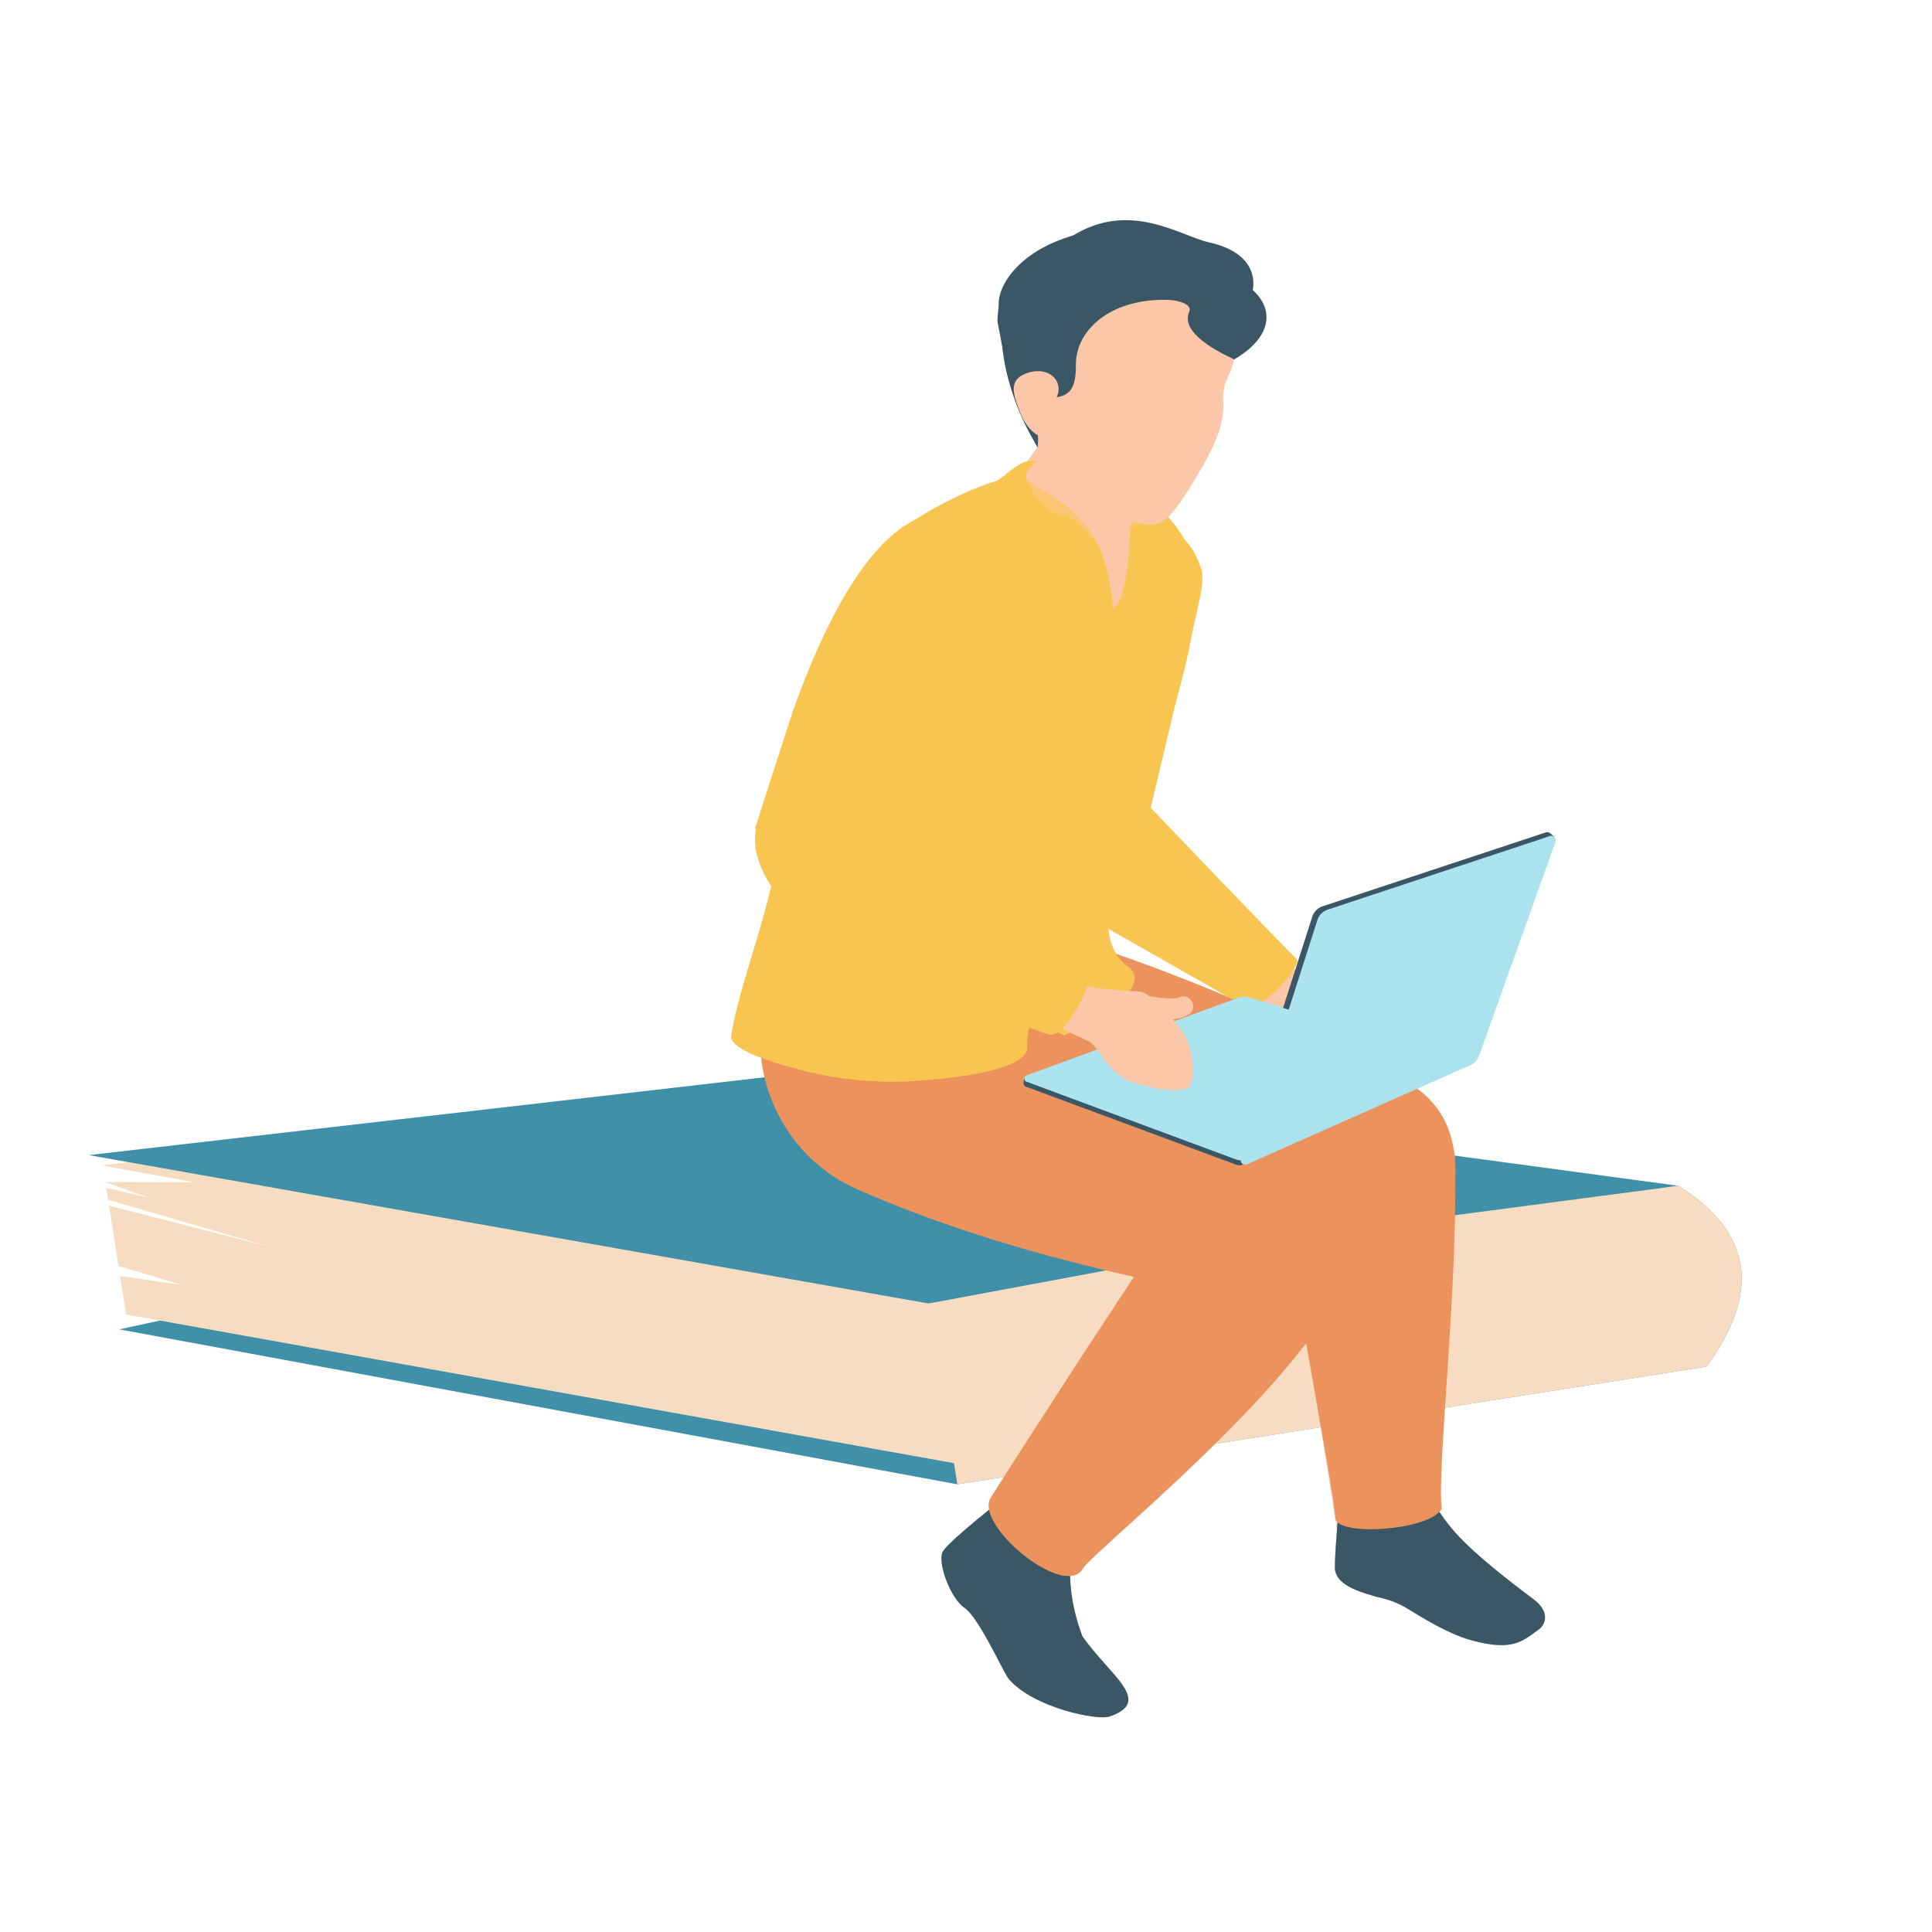<svg version="1.2" baseProfile="tiny-ps" xmlns="http://www.w3.org/2000/svg" viewBox="0 0 1069 1069" width="1069" height="1069">
	<title>2002</title>
	<style>
		tspan { white-space:pre }
		.s0 { fill: #3f90a8 } 
		.s1 { fill: #f8dcc2 } 
		.s2 { mix-blend-mode: multiply;fill: #f8dcc2 } 
		.s3 { fill: #3b5765 } 
		.s4 { opacity: .3;mix-blend-mode: multiply;fill: #3b5765 } 
		.s5 { fill: #ec925d } 
		.s6 { opacity: .4;mix-blend-mode: multiply;fill: #ec925d } 
		.s7 { fill: #f8c650 } 
		.s8 { fill: #fcc7a9 } 
		.s9 { mix-blend-mode: multiply;fill: #f8c650 } 
		.s10 { opacity: .5;mix-blend-mode: multiply;fill: #f8c650 } 
		.s11 { opacity: .4;mix-blend-mode: multiply;fill: #fcc7a9 } 
		.s12 { opacity: .7;mix-blend-mode: multiply;fill: #f8c650 } 
		.s13 { opacity: .1;mix-blend-mode: multiply;fill: #f8c650 } 
		.s14 { fill: #abe3ef } 
		.s15 { mix-blend-mode: multiply;fill: #abe3ef } 
		.s16 { opacity: .5;mix-blend-mode: screen;fill: #abe3ef } 
		.s17 { opacity: .5;mix-blend-mode: multiply;fill: #abe3ef } 
	</style>
	<rect width="1069" height="1069" id="Color Fill 1" style="fill: #ffffff" />
	<g id="Layer 1">
		<g id="&lt;Group&gt;">
			<g id="&lt;Group&gt;">
				<g id="&lt;Group&gt;">
					<path id="&lt;Path&gt;" class="s0" d="m944.31 756.15l-33.45-7.44l-235.73-52.81l17.19-2.62l25.32-4l31-4.97l159-25l20.88-3.22c40.83 25.29 46.09 58.64 15.78 100.06l0.01 0z" />
					<path id="&lt;Path&gt;" class="s0" d="m944.31 756.15l-414.61 65.14l-463.7-85.74l203.29-44.15l16.98-4.16l93.21-38.98l93.48-22.96l98.12 29.04l134.23 31.21l11.08 3.31l1.25 0.42l1.56 0.41l197.18 58.21l27.92 8.26l0.01-0.01z" />
					<path id="&lt;Path&gt;" class="s1" d="m100.2 710.9l-34.65-10.46l-5.24-33.37l89.66 23.01l-90.16-26.21l-1.04-6.63l23.69 5.51l-24.19-8.7l870.32 2.03c16.48 61.93 14.92 61.65 7.28 89.17l-407.97 64.35l-458.12-82.28l-3.35-21.28l33.77 4.85l0 0.01z" />
					<path id="&lt;Path&gt;" class="s1" d="m508.28 727.97l-451.46-83.12l399.16-47.92l466.92 65.86l-414.62 65.18h0z" />
					<path id="&lt;Path&gt;" class="s2" d="m514.89 727.05l-458.08-82.2l399.16-47.92l472.61 59.17l0.9 3.37l-414.58 67.58h-0.01z" />
					<path id="&lt;Path&gt;" class="s0" d="m513.97 721.28l-464.91-82.14l379.71-43.73c21.74-3.41 43.92-2.7 65.39 2.1l434.43 58.59l-414.62 65.18h0z" />
					<path id="&lt;Path&gt;" class="s2" d="m944.31 756.15l-414.61 65.14l-1.81-11.67l-13-82.57l-0.98-5.83l191.41-35.67l200.93-26.5l22.27-2.96c40.83 25.29 46.09 58.64 15.78 100.06l0.01 0z" />
				</g>
			</g>
			<g id="&lt;Group&gt;">
				<path id="&lt;Path&gt;" class="s3" d="m851.03 901.95c-8.92 6.32-14.2 11.9-37.11 5.6c-12.5-3.44-26.54-12.18-34.88-17.28c-4.66-2.9-9.79-4.93-15.16-6.2c-1.6-0.39-3.1-0.71-4.46-1.13c-0.17-0.06-0.34-0.13-0.6-0.26c-18.55-5.09-19.42-11.28-20.09-13.65c-0.54-1.85 0.5-18.14 3.11-48.88l51.35 11.17c4.33 7.57 9.93 14.79 16.81 21.65c12.81 12.77 33.03 27.74 38.65 31.96c8.57 6.45 7.31 13.61 2.38 17.03l0-0.01z" />
				<path id="&lt;Path&gt;" class="s4" d="m798.41 839.22c4.13 7.36-8.62 12.11-38.25 14.22c-27.59 1.97-6.89 26.35-1.34 29.24c-18.55-5.09-19.42-11.28-20.09-13.65c-0.54-1.85 0.5-18.14 3.11-48.88l51.35 11.17c1.06 2.11 2.8 4.75 5.23 7.9h-0.01z" />
				<path id="&lt;Path&gt;" class="s5" d="m805.22 652.32c-0.82 20.33-13.83 26.55-22.8 42.17c-6.15-1.74-15.43-2.95-26.86-3.83c-10.67-0.89-23.31-1.38-36.94-1.77c-69.8-2.23-167.16-1.17-181.56-18.66c-3.89-4.68-21.04-72.36-23.78-77.25c-5.8-10.42-8.86-21.14-9.14-31.01c-0.44-17.9 8-33.04 25.18-39.1c9.75-3.54 22.45-3.97 37.73-0.17c6.14 2.32 18.18-5.42 24.61-3.46c5.56 1.72 11.06 3.53 16.56 5.42c13.42 4.43 26.63 9.23 39.61 14.21c51.21 19.52 101.84 44.16 133.73 61.65c19.68 13.03 24.47 31.96 23.67 51.8l-0.01 0z" />
				<path id="&lt;Path&gt;" class="s5" d="m804.89 638.17c2.63 67.08-10.17 176.51-7.12 196.72c-7.18 12.14-57.36 15.24-58.81 5.42c-1.01-8.02-0.99-8.29-1.12-9.44c-5.37-34.71-25.23-144.61-28.11-155.95c-0.03-0.25 0.09-0.68 0.38-1.13c2.33-4.63 18.29-17.68 35.67-30.89c22.79-17.27 58.91-9.98 59.12-4.73l-0.01 0z" />
				<path id="&lt;Path&gt;" class="s6" d="m757.95 709.46c-11.1 37.19-20.67 113.67-17.98 138.87c-5.36-34.71-23.13-145.08-26.01-156.41c-0.03-0.25 4.37-2.57 4.66-3.03c-69.8-2.23-167.16-1.17-181.56-18.66c-3.89-4.68-21.04-72.36-23.78-77.25c-5.8-10.42-8.86-21.14-9.14-31.01l104.07-37.31c13.42 4.43 26.63 9.23 39.61 14.21c3.54 0.66 2.33 6.05-3.64 16.14c-3.62 6.12 7.06 21.55 13.09 25.32c32.96 20.58 68.95 42.72 88.51 62.56c14.55 14.76 18.76 44.49 12.17 66.57z" />
				<path id="&lt;Path&gt;" class="s7" d="m662.76 336.09c-0.88 5.13-18.65 79.83-26.02 110.72c0 0.05 0 0.1 0 0.15c-1.84 7.85-3.04 12.84-3.04 13.06c-15.93-2.05-46.11-9.83-58.75-25.61c-4.4-5.5-6.64-12.03-5.28-19.59c2.32-12.91 12.73-42.78 16.01-54.96c4.56-17.02 10.49-31.04 17.45-41.67c7.76-12.11 16.89-19.81 26.97-22.6c23.85-6.53 29.94 6.75 34.42 18.71c2.32 6.38-1.2 18.93-1.76 21.79l0 0z" />
				<path id="&lt;Path&gt;" class="s8" d="m708.16 528.38c8.01 8.4 14.12 13.36 18.32 14.88c6.3 2.29 18.32-1.72 30.91 0c12.59 1.72 16.1 18.88 18.32 22.9c2.22 4.02 2.79 16.51-10.05 17.13c-12.84 0.62-27.31-18.93-27.65-12c4.87 8.57 8.91 13.6 2.78 13.77c-6.13 0.16-15.68-17.74-24.73-20.53c-9.05-2.79-15.92-6.06-18.21-11.65c-1.53-3.73 1.91-11.89 10.3-24.49l0.01-0.01z" />
				<path id="&lt;Path&gt;" class="s7" d="m687.41 556.13c-2.19-1.27-5.1-2.93-8.72-4.99c-0.08 0-0.16 0-0.24-0.15c-23.69-13.43-86.29-49.16-93.17-53.12c-8.4-4.84-21.45-21.79-25.53-27.81c0.96-15.48 6.8-27.81 15.21-35.66c16.09-14.89 41.62-13.72 61.8 12.55c0.08 0.22 78.04 81.66 80.85 83.86c3.04 2.42-18.66 30.42-30.18 25.31l-0.02 0.01z" />
				<path id="&lt;Path&gt;" class="s7" d="m567.96 270.1l-7.45-10.54c6.61-5.52 13.98-6.55 22.12-3.11l-14.67 13.65v0z" />
				<path id="&lt;Path&gt;" class="s9" d="m560.52 259.56c6.61-5.52 13.98-6.55 22.12-3.11c8.14 3.44 3.25 7.99-14.67 13.65l-7.45-10.54v0z" />
				<path id="&lt;Path&gt;" class="s3" d="m682.91 198.86c-22.21 18.99-25.1 50.99-67.81 50.99c-42.71 0-35.19 10.58-47.68-15.84c-12.17-25.74-12.86-39.56-14.79-64.71c-0.95-12.43 13.1-31.04 40.87-38.87c32.07-19.72 59.25 0.05 75.73 3.74c24.14 5.4 26.23 20.27 23.23 29.04c0.24 22.61-2.02 24.16-9.55 35.66l0-0.01z" />
				<path id="&lt;Path&gt;" class="s5" d="m717.81 633.47c0.26 2.28-10.57 27.99-20.53 50.49c-0.56 1.31-1.12 2.61-1.77 3.93c-7.19 16.43-13.52 30.18-13.96 30.23c-13.8-2.78-27.42-5.58-40.81-8.67c-4.45-0.92-8.81-1.84-13.28-2.93c-52.81-12.02-103.07-26.54-152.91-48.38c-41.62-18.16-57.59-61.94-52.93-89.71c0.52-3.25 1.06-6.33 1.53-9.22c7.62-45.39 8.08-44.47 67.67-41.56c10.78 0.46 38.81 12.89 49.38 16.22c26.98 8.74 17.9-5.67 40.44 8.54c1.34 0.82 2.68 1.74 4.02 2.56c10.98 6.83 21.02 13.23 30.29 19.09c42.04 26.54 68.04 43.82 89.02 59.09c0.96 0.6 1.92 1.29 2.8 1.99c3.48 2.53 6.87 5.07 10.17 7.54c0.38 0.22 0.68 0.54 0.89 0.79h-0.02z" />
				<path id="&lt;Path&gt;" class="s3" d="m613.99 949.77c-6.92 2.38-41.7-4.76-55.54-20.4c-1.21-1.28-3.72-6.23-6.88-12.17c-0.01-0.09-0.01-0.09-0.02-0.18c-5.43-10.29-12.63-23.76-17.73-27.26c-8.17-5.55-15.09-25.16-12.3-30.98c1.87-3.88 16.9-16.79 45.1-38.73l28.35 31.73c-2.89 6.83-3.65 16.29-2.28 28.38c0.82 7.18 2.65 15.58 6.23 25.19c15.25 21.86 39.48 36.06 15.06 44.42l0.01 0z" />
				<path id="&lt;Path&gt;" class="s4" d="m594.97 851.78c-2.89 6.83-3.65 16.29-2.28 28.38c-5.06 1.55-14.22 1.35-29.35-7.76c-26.56-15.97-27.46 0.37-26.54 5.32c0.93 5.04 9 23.02 14.75 39.31c-5.43-10.29-12.63-23.76-17.73-27.26c-8.17-5.55-15.09-25.16-12.3-30.98c1.87-3.88 16.9-16.79 45.1-38.73l28.35 31.73l0-0.01z" />
				<path id="&lt;Path&gt;" class="s5" d="m745.89 702.76c-17.64 57.17-141.61 156.04-146.69 165.13c-1.84 3.31-5.26 4.5-9.38 4.08c-0.06 0.01-0.12 0.01-0.17 0.02c-17.77-1.8-49.64-31.71-41.23-43.67c13.64-21.53 29.28-45.84 46.9-72.91c0.08-0.1 0.15-0.28 0.22-0.38c4.61-7.09 9.37-14.37 14.3-21.76c5.74-8.81 11.64-17.82 17.63-26.75c0.61-0.87 1.21-1.82 1.9-2.79c5.6-8.53 11.28-17.07 16.91-25.34c1.57-5.68 31.88-63.76 33.39-70.05c9.08 5 17.18 9.94 24.3 14.81c0.96 0.6 1.92 1.29 2.8 1.99c3.48 2.53 6.87 5.07 10.17 7.54c0.38 0.22 0.68 0.54 0.89 0.79c32.62 26.37 36.73 49.32 28.08 69.28l-0.02 0.01z" />
				<path id="&lt;Path&gt;" class="s6" d="m672.63 694.49c-35.06 13.66-17.91 44.61-39.53 63.81c-14.22 19.24-35.48 42.69-63.78 70.34c-11.26 11.01 11.58 37.5 20.32 43.34c-17.77-1.8-49.63-31.71-41.23-43.67c51.93-80.27 78.28-120.87 79.05-121.8c-52.81-12.02-103.07-26.54-152.91-48.38c-41.62-18.16-57.59-61.94-52.93-89.71c0.52-3.25 1.06-6.33 1.53-9.22l1.61-1.42l111.83-12.69l48.06-0.13c10.98 6.83 24.59 15.48 33.86 21.35c1 7.49-18.38 18.97-88.84 42.9c-54.7 18.58 124.83 89.63 142.96 85.26l0 0.02z" />
				<path id="&lt;Path&gt;" class="s10" d="m678.45 550.99c-23.69-13.43-86.29-49.16-93.17-53.12c-8.4-4.84-21.45-21.79-25.53-27.81c0.96-15.48 6.8-27.81 15.21-35.66c-4.4-5.5-6.64-12.03-5.28-19.59c2.32-12.91 12.73-42.78 16.01-54.96c4.56-17.02 10.49-31.04 17.45-41.67l37.78 6.24c-0.75 72.44-2.13 113.24-4.16 122.38c0 0.07 4.97 11.65 6.64 24.32c1.46 11.11 10.57 64.46 35.07 79.87h-0.02z" />
				<path id="&lt;Path&gt;" class="s7" d="m662.52 317.59c0 0.95 0 1.91-0.08 2.79v0.66c0.08 60.16-46.67 157.31-48.35 175.87c0 0.15-6.25 27.48 10.72 38.41c9.33 8.19-2.62 20.73-35.86 37.6c-0.48-0.29-1.12-0.59-1.76-0.88c-4.08-2.13-7.68-4.26-10.17-6.97c-2.8-3.01-4-6.6-2.4-11.52c-2.4 5.5-3.84 9.98-4.8 13.57c-0.32 1.25-0.56 2.42-0.8 3.45c-1.12 5.58-0.8 8.66-0.72 10.57c-3.76 10.49-34.02 14.89-58.67 16.73c-0.4 0-0.72 0.07-1.12 0.07c-21.61 1.54-43.38-0.29-64.36-5.65c-19.13-4.92-40.74-11.96-39.54-19.37c7.12-41.82 27.78-75.94 35.06-164.06c0.48-6.6 30.66-84.16 51.87-109.18c2.32-2.71 4.56-4.77 6.48-6.09c1.36-0.88 2.4-1.61 3.28-2.27c6.4-4.33 9.13-6.75 18.57-11.67c2.16-1.17 4.64-2.42 7.6-3.89c54.11-26.34 106.46-20.91 132.08 30.08c1.12 2.42 0.64 1.1 2.08 5.94c0.48 1.98 0.8 3.81 0.88 5.8l0.01 0.01z" />
				<path id="&lt;Path&gt;" class="s8" d="m646.64 269.87l-21.21 19.48c-0.09 3.09-0.25 6.59-0.46 10.31c-0.93 15.89-3.21 35.03-9.26 36.55c-1.39-18.09-5.2-30.68-11.2-40.27c-3.68-6-8.28-10.86-13.61-15.17c-7.78-6.38-17.2-11.62-28.1-17.79c0.4-0.76 9.35-13 26.88-36.72c7.56-10.4 62.37 33.51 56.97 43.61h-0.01z" />
				<path id="&lt;Path&gt;" class="s11" d="m646.48 275.4l-21.21 17.86c-0.09 2.83-1.39 42.11-9.72 42.96c3.55-1.62 5.86-13.33 6.8-20.18c0.98-7.17 0.59-12.73-9.67-12.74c-2.92-0.77-5.66-2.17-8.33-3.99c-3.68-5.5-8.28-9.95-13.61-13.91c-29.48-3.6-35.05-13.83-16.71-30.7l72.45 20.7l0 0z" />
				<path id="&lt;Path&gt;" class="s7" d="m606.17 298.55c-0.15 1.03-0.65 5.49 1.29 9.99c-12.42-0.24-20.22-2.51-23.4-6.8c-4.66-6.3 19.13-4.54 21.91-3.53c0.15 0.06 0.23 0.2 0.2 0.35v-0.01z" />
				<path id="&lt;Path&gt;" class="s10" d="m603.14 537.08c-0.08 6.75 3.99 23.01-14.18 35.85c-0.48-0.29-1.12-0.59-1.76-0.88c-5.2-2.5-14.65-6.09-17.37-4.92c-0.16 0-0.24 0.07-0.32 0.15c-35.94-1.39-114.55-42.27-122.71-36.17c-64.41 48.12 37.14 61.93 61.72 66.84c-21.61 1.54-43.38-0.29-64.36-5.65c-19.13-4.92-40.74-11.96-39.54-19.37c7.12-41.82 27.78-75.94 35.06-164.06c0.48-6.6 30.66-84.16 51.87-109.18c2.32-2.71 4.56-4.77 6.48-6.09c1.36-0.88 6.18-4.62 7.1-5.47c-0.92 0.17 33.22-19.57 46.59-22.06c26.43 25.52 44.1 39.07 53.02 40.66c-5.9-0.05-20.18 6.94-42.83 20.96c-4.08-21.78-9.92-35.53-17.54-41.27c-2.83-2.33-6.88-11.62 4.3-14.55c-5.86-2.68-23.05 9.04-17.76 14.84c6.29 8.16 9.79 24.57 6.57 57.51c-3.12 31.99 9.53 68.53-4.56 100.59c-14.68 33.39 70.37 80.23 70.21 92.26l0.01 0.01z" />
				<path id="&lt;Path&gt;" class="s9" d="m571.57 300.39c10.88 0.41 33.87-3.03 34.55-2.05c0.04 0.06 0.04 0.14 0.03 0.22c-0.11 0.81-0.69 5.8 1.31 9.98c-12-9.66-34.54-2.25-35.88-8.15l-0.01 0z" />
				<path id="&lt;Path&gt;" class="s7" d="m605.99 298.22c-1.82-0.66-5.92 1.2-10.9 4.26c-6.13 3.8-13.61 9.41-19.9 14.37c-4.96 3.93-9.38 7.54-13.27 10.85c0.28-22.65-3.97-37.16-12.76-43.54c-13.02-9.41 4.44-19.14 6.68-21.15c2.53-2.21 4.52-3.64 6.08-4.45c0-0.03 0-0.04 0-0.04c4.31-2.63 7.89-3.82 10.73-3.56c4.23 0.39-3.13 0.7-5.11 8.13c1.61 16.19 33.39 32.42 38.46 35.13h-0.01z" />
				<path id="&lt;Path&gt;" class="s10" d="m646.49 294.08c-0.59 4.83-3.14 21.62-5.38 32.11c-5.83-3.75-12.42-22.84-16.31-19.38c2.11-7.99 11.62-18.02 21.69-12.74l0 0.01z" />
				<path id="&lt;Path&gt;" class="s9" d="m625.24 297.57c0.01-0.23 0.15-0.42 0.39-0.48c2.11-0.54 12.14-3.07 6.72-0.5c-4.02 1.91-6.54 5.52-7.57 10.83l0.46-9.85v0z" />
				<path id="&lt;Path&gt;" class="s7" d="m641.81 284.1c3.86 7.43 4.83 12.17 2.9 14.22c-1.93 2.05-3.18 10.76-3.76 26.11c-2.32-1.95-4.92-7.25-7.82-15.9c-2.89-8.66-5.46-12.44-7.7-11.34l16.39-13.09l-0.01 0z" />
				<path id="&lt;Path&gt;" class="s8" d="m678.71 210.37c-1.51 3.33-2.15 6.97-1.89 10.62c0.87 12.32-3.98 24.32-12.05 38.16c-21.99 37.72-23.66 32.64-43.14 28.2c-12.02-2.74-22.97-9.02-31.4-18.01c-11.68-12.46-21.98-29.93-30.61-55.15c-3.23-9.43-2.64-19.86 1.9-28.74c22.37-43.72 64.43-25.79 101.93-17.49c28.25 6.25 21.49 28.69 15.26 42.4v0.01z" />
				<path id="&lt;Path&gt;" class="s3" d="m682.91 198.86c-20.24-9.44-28.52-18.29-24.84-26.53c1.81-4.05-6.56-6.17-10.99-6.36c-26.24-1.08-44.78 10.71-50.19 26.27c-1.1 3.17-1.65 6.51-1.61 9.93c0.38 25.19-15.93 13.02-19.95 22.53c-2.2 5.15-5.83 6.3-6.51 12.34c-8.87-13.49-13.29-40.46-16.93-59.21c0.38-18.57 8.1-32.32 30.25-42.89c37.02-17.71 68.76-3.38 85.11 13.27c0 0.03 0.01 0.06 0.04 0.08c37.21 8.92 44.85 33.63 15.61 50.57h0.01z" />
				<path id="&lt;Path&gt;" class="s3" d="m582.15 134.92c-46.43 22.21-24.9 86.59-7.96 112.36c0.68-6.05-1.02-17.42 1.17-22.61l6.79-89.75l0 0z" />
				<path id="&lt;Path&gt;" class="s8" d="m584.32 220.44c-4.55 8.26 2.16 19.25-3.36 21.33c-5.52 2.08-12.96-4.1-16.62-13.8c-3.66-9.7-6.63-17.57 3.36-21.33c12.74-4.81 21.62 4.72 16.62 13.8z" />
				<path id="&lt;Path&gt;" class="s7" d="m417.75 458.39c0.55-1.94 20.69-64.22 21.11-65.39c26.75-74.64 53.38-102.87 75.6-108.38c4.76-1.18 15.24-0.19 18.98 4.01c2.98 3.34 20.54 28.22-7.81 86.1l-27.7 78.72c-26.49-4.57-80.4 5.84-80.17 4.95l-0.01-0.01z" />
				<path id="&lt;Path&gt;" class="s12" d="m615.45 340.33c-0.76 18.22-2.76 36.32-5.75 54.26c-2.99 17.92-7.85 35.68-16.78 51.66c-7.97 16.56-11.83 34.71-14.66 52.71c-2.79 18.07-3.87 36.37-3.73 54.6h0.19c0.9-18.21 2.69-36.35 5.39-54.33c2.77-17.93 6.57-35.88 13.76-52.55c16.41-32.77 22.29-69.99 21.77-106.36h-0.19v0.01z" />
				<path id="&lt;Path&gt;" class="s13" d="m575.19 315.61c1.35-12.28-17.18-39.77-7.61-35.71c5.81 11.41 21.59 18.52 27.51 22.58c-6.13 3.8-13.61 9.41-19.9 14.37c-0.09-0.35-0.04-0.77 0-1.24z" />
				<g id="&lt;Group&gt;">
					<path id="&lt;Path&gt;" class="s3" d="m808.05 590.83l-120.32 53.55c-1.15 0.5-2.45 0.53-3.63 0.1l-116.6-43.27c-0.73-0.27-1.08-0.9-1.13-1.55c0-0.01-0.01 0-0.03 0c-0.01-0.02 0-0.09 0-0.13c0-0.01 0-0.01 0-0.02c-0.09-0.75 0.33-2.97 0.66-3.52c0.22-0.35 1.49 0.65 2.18 1.24l115.76-42.45c1.82-0.67 3.82-0.72 5.67-0.15l117.44 36.2v0z" />
					<path id="&lt;Path&gt;" class="s14" d="m684.59 641.72l-116.6-43.27c-1.56-0.58-1.55-2.79 0.01-3.36l117.44-43.06c1.82-0.67 3.82-0.72 5.67-0.15l119.46 36.82l-122.34 52.92c-1.15 0.5-2.45 0.53-3.63 0.1h-0.01z" />
					<path id="&lt;Path&gt;" class="s3" d="m857.51 464.8l-41.96 117.52c-0.82 2.29-2.54 4.14-4.76 5.13l-123.6 54.87c-1.95 0.87-4.01-0.98-3.36-3.01l42.28-132.12c0.86-2.7 2.97-4.83 5.66-5.72l122.93-40.69c1.58-0.51 2.43-0.86 5.5 2.62c-0.99 0.86-1.88 1.23-2.7 1.41l0.01-0.01z" />
					<path id="&lt;Path&gt;" class="s15" d="m684.59 641.72l-116.6-43.27c-1.56-0.58-1.55-2.79 0.01-3.36l117.44-43.06c1.82-0.67 3.82-0.72 5.67-0.15l119.46 36.82l-122.34 52.92c-1.15 0.5-2.45 0.53-3.63 0.1h-0.01z" />
					<path id="&lt;Path&gt;" class="s15" d="m689.02 637.38l-72.4-26.23c-1.41-0.52-1.41-2.52 0.01-3.04l106.27-38.97c1.65-0.61 3.45-0.65 5.13-0.14l74.98 20.39l-110.71 47.89c-1.04 0.45-2.22 0.48-3.28 0.09v0.01z" />
					<path id="&lt;Path&gt;" class="s15" d="m652.23 590.4l-22.7-8.22c0-0.48 0-0.48 0-0.96l33.45-12.27c0.58-0.01 1.11-0.01 1.69-0.02l23.31 8.01c0.63 0.22 0.63 1.1 0 1.32l-34.63 12.13c-0.39 0-0.74 0-1.13-0.01l0.01 0.02z" />
					<path id="&lt;Path&gt;" class="s14" d="m686.65 641.16l42.28-132.12c0.86-2.7 2.97-4.83 5.66-5.72l122.93-40.69c1.95-0.65 3.8 1.24 3.11 3.18l-42.27 118.37c-0.82 2.29-2.54 4.14-4.76 5.13l-123.6 54.87c-1.95 0.87-4.01-0.98-3.36-3.01l0.01-0.01z" />
					<path id="&lt;Path&gt;" class="s16" d="m787.75 557.01c-0.26 4.52-7.9 7.76-17.06 7.23c-9.16-0.53-16.38-4.62-16.12-9.14c0.24-4.1 6.55-7.11 14.54-7.25c1-1.97 2.31-3.98 3.95-5.92c5.92-7.01 13.53-10.32 16.99-7.4c3.46 2.92 1.47 10.98-4.45 17.99c-0.03 0.03-0.06 0.06-0.08 0.09c1.48 1.34 2.33 2.84 2.24 4.41l-0.01-0.01z" />
					<path id="&lt;Path&gt;" class="s17" d="m860.63 465.8l-42.27 118.37c-0.82 2.29-2.54 4.14-4.76 5.13l-123.6 54.87c-1.95 0.87-4.01-0.98-3.36-3.01l3.72-11.62l63.04-30.41c27.9-13.46 50.74-35.47 65.23-62.86c11.76-22.24 23.83-46.35 36.21-72.33c0.08-0.15 0.04-0.3 0.09-0.46l2.59-0.86c1.95-0.65 3.8 1.24 3.11 3.18l0 0z" />
				</g>
				<path id="&lt;Path&gt;" class="s8" d="m557.93 518.92c24.89 16.74 39.49 25.68 43.81 26.81c6.48 1.7 23.03 2.63 28.99 2.95c5.96 0.31 23.98 19.6 27 29.15c3.02 9.55 3.09 20.04 0.17 23.49c-2.91 3.45-20.06 1.85-32.86-3.18c-12.8-5.03-17.93-20.06-22.4-21.91c-2.98-1.24-25-11.61-66.06-31.11l21.35-26.19v-0.01z" />
				<path id="&lt;Path&gt;" class="s7" d="m603.14 537.08c2.93 3.61-13.52 39.34-23.59 35.15c-59.03-20.84-103.93-42.38-130.81-64.78c-3.11-1.53-11.57-5.68-16.38-10.43c-6.81-6.73-11.77-16.26-13.85-25.24c-1.72-7.43 0.04-14.83 0-14.89c19.15-28.82 57.04 4.7 80.76-7.05l-1.92 11.43l105.79 75.81h0z" />
				<path id="&lt;Path&gt;" class="s8" d="m630.63 550.18c3.85 0.82 7.99 1.5 11.91 1.94c1.96 0.2 3.92 0.36 5.71 0.36c1.62 0.13 3.76-0.49 3.18-0.08c2.41-1.81 5.83-1.33 7.64 1.07c1.81 2.4 1.33 5.82-1.07 7.64c-4.23 2.69-6.53 2.4-9.09 2.86c-2.46 0.24-4.75 0.26-7.04 0.25c-4.57-0.08-8.89-0.37-13.44-0.89c-3.66-0.42-6.29-3.72-5.87-7.38c0.42-3.66 3.72-6.29 7.38-5.87c0.21 0.02 0.49 0.07 0.69 0.12l0-0.02z" />
			</g>
		</g>
	</g>
</svg>